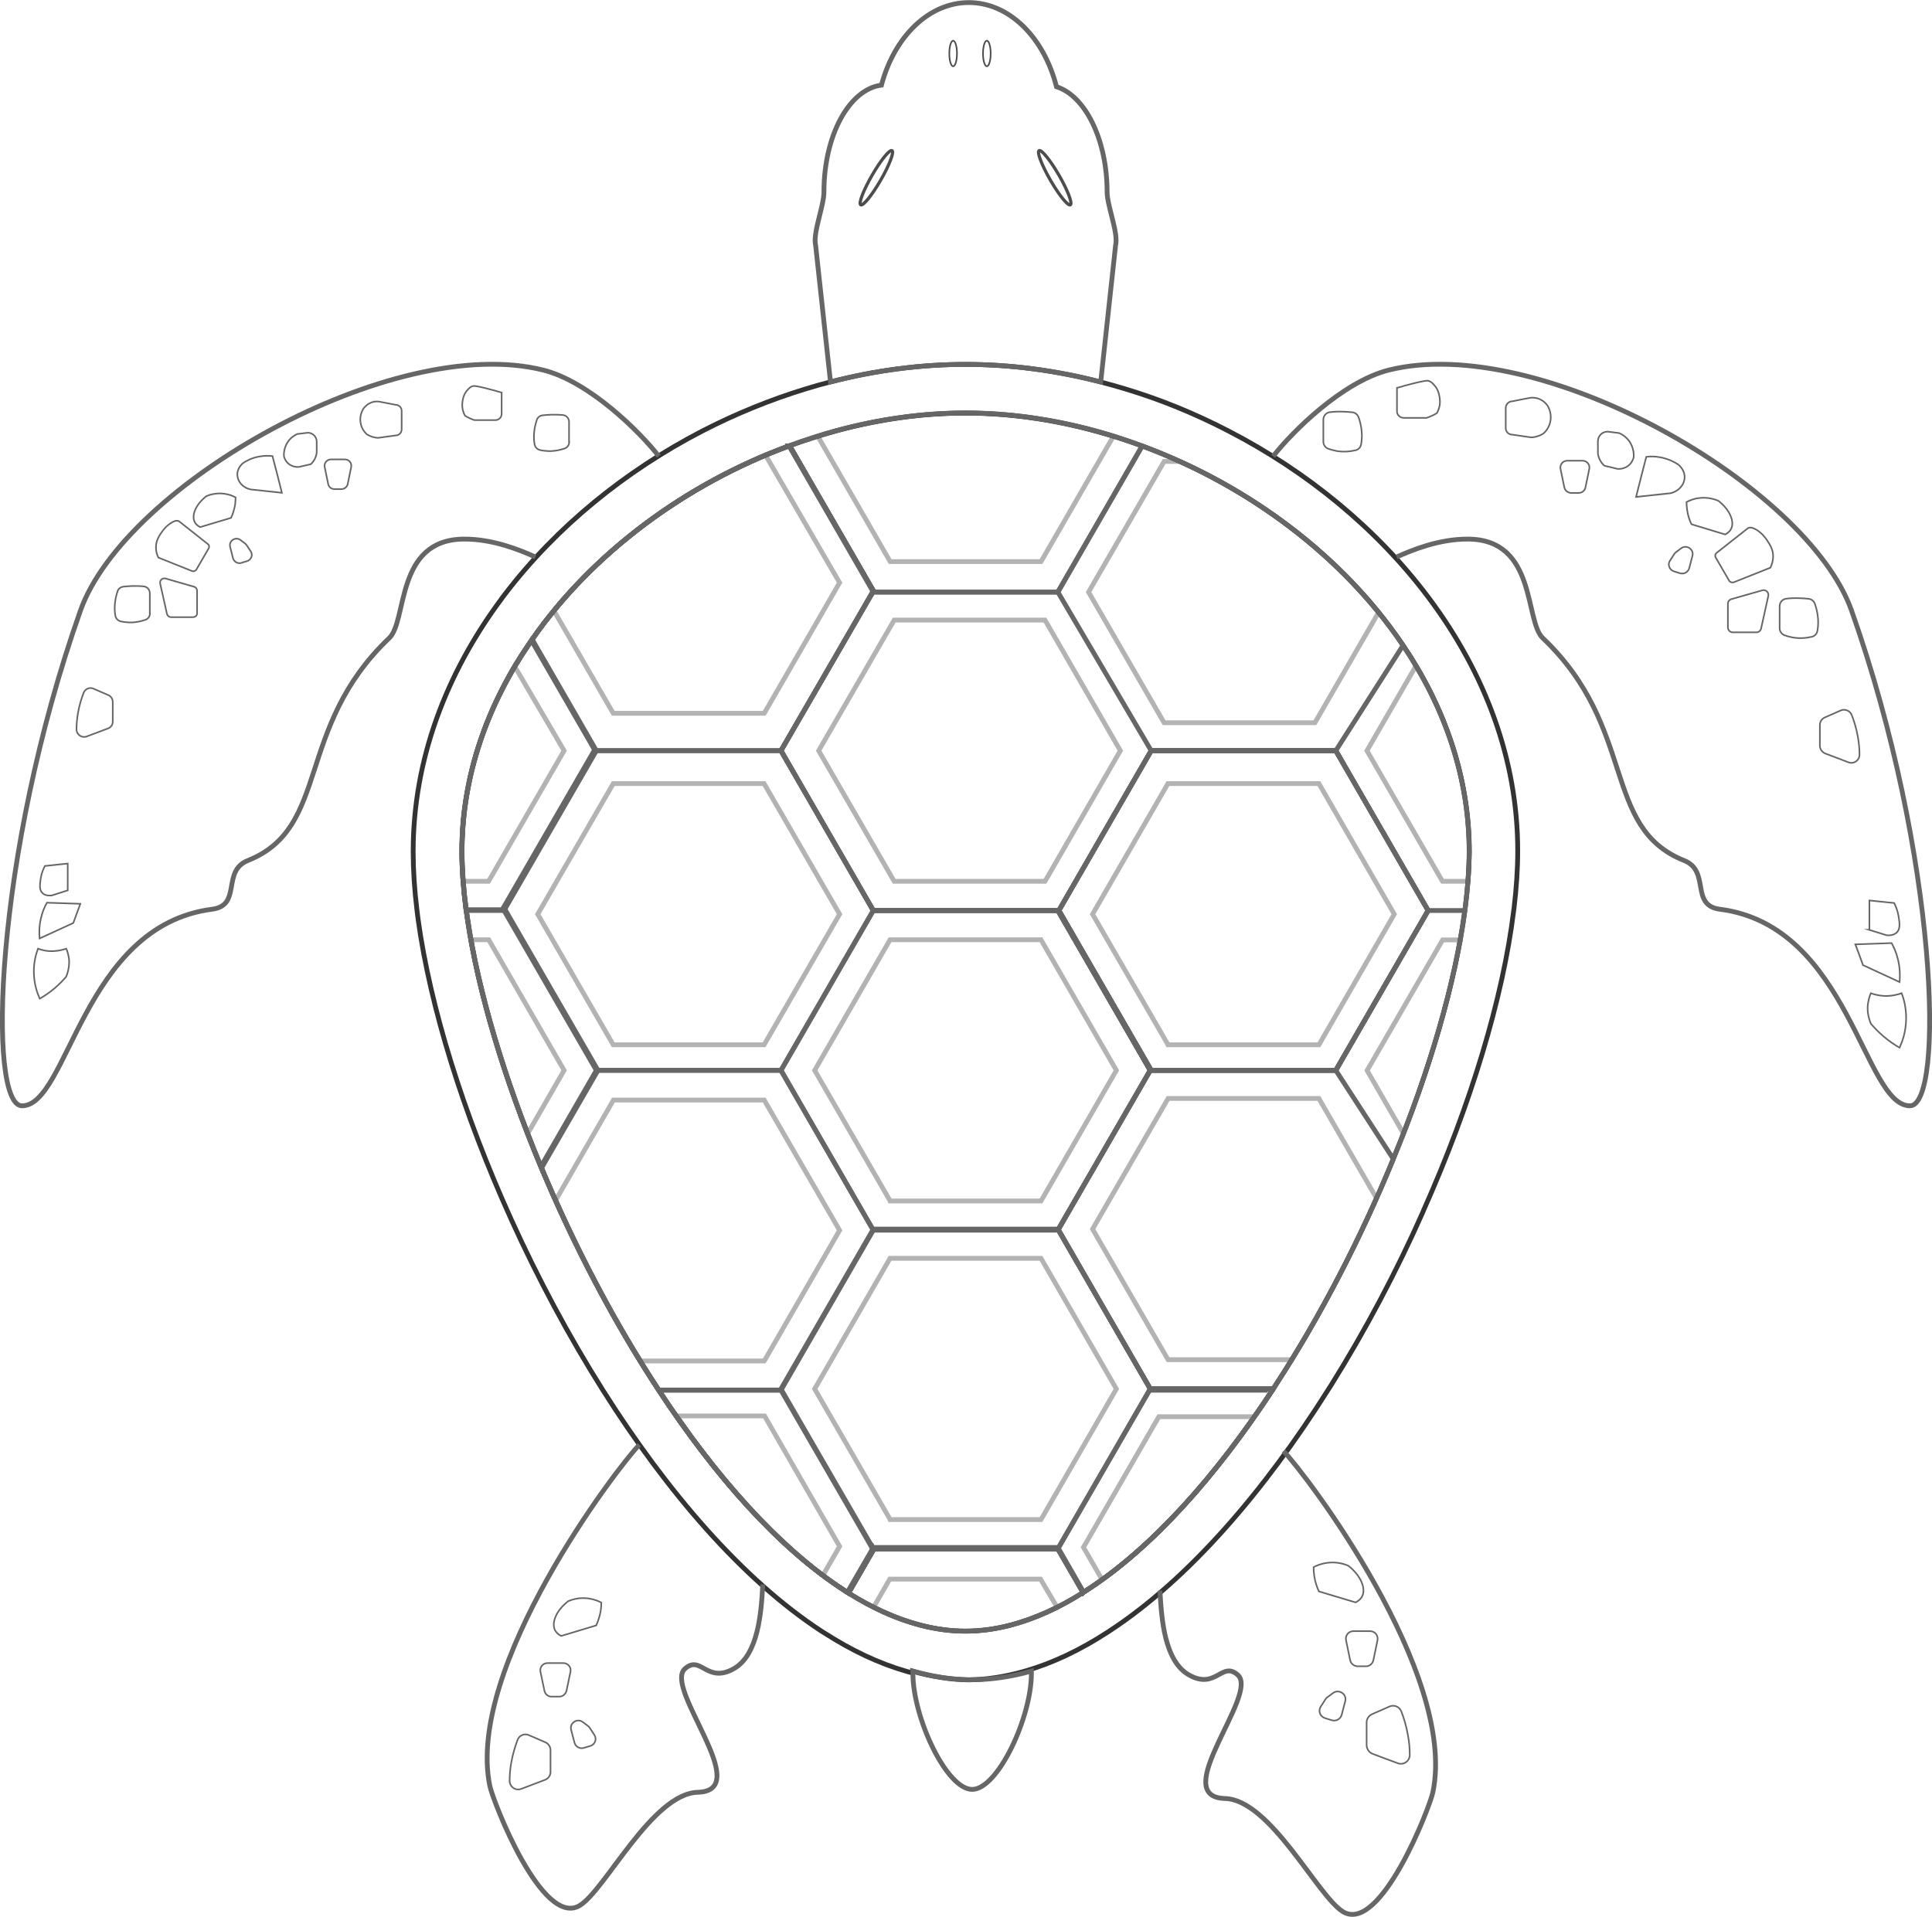 <!-- Generator: Adobe Illustrator 22.0.0, SVG Export Plug-In  -->
<svg version="1.1"
	 xmlns="http://www.w3.org/2000/svg" xmlns:xlink="http://www.w3.org/1999/xlink" xmlns:a="http://ns.adobe.com/AdobeSVGViewerExtensions/3.0/"
	 x="0px" y="0px" width="1209.7px" height="1200.4px" viewBox="0 0 1209.7 1200.4"
	 style="enable-background:new 0 0 1209.7 1200.4;" xml:space="preserve">
<style type="text/css">
	.st0{fill:none;stroke:#B3B3B3;stroke-width:3;stroke-miterlimit:10;}
	.st1{fill:none;stroke:#333333;stroke-width:3;stroke-miterlimit:10;}
	.st2{fill:none;stroke:#666666;stroke-width:3;stroke-miterlimit:10;}
	.st3{fill:none;stroke:#4D4D4D;stroke-width:2;stroke-miterlimit:10;}
	.st4{fill:none;stroke:#4D4D4D;stroke-miterlimit:10;}
	.st5{fill:none;stroke:#666666;stroke-miterlimit:10;}
</style>
<defs>
</defs>
<g>
	<g>
		<polygon class="st0" points="701.5,470.1 654.5,551.6 654.3,551.9 559.9,551.9 559.7,551.6 512.6,470.1 559.9,388.3 654.3,388.3
					"/>
		<polygon class="st0" points="699,670.3 652,751.8 651.8,752.1 557.3,752.1 557.2,751.8 510.1,670.3 557.3,588.5 651.8,588.5 		"/>
		<polygon class="st0" points="525.7,572.5 478.6,654 478.4,654.3 384,654.3 383.8,654 336.7,572.5 384,490.7 478.4,490.7 		"/>
		<path class="st0" d="M525.7,770.5l-47,81.5l-0.2,0.3h-77.6c-2.4-3.9-4.8-7.9-7.1-11.8c-0.7-1.1-1.3-2.2-2-3.3
			c-0.5-0.8-1-1.6-1.4-2.4c-0.2-0.4-0.4-0.7-0.6-1.1c-0.5-0.9-1-1.7-1.5-2.5c0-0.1-0.1-0.1-0.1-0.2v0c-1.1-1.9-2.2-3.9-3.3-5.8
			c-0.7-1.2-1.4-2.4-2-3.6c-0.8-1.5-1.6-2.9-2.4-4.4c-0.8-1.5-1.6-2.9-2.4-4.4c-0.6-1.1-1.2-2.2-1.8-3.4
			c-3.6-6.8-7.2-13.6-10.7-20.5c-1.4-2.8-2.8-5.6-4.1-8.3c-1.6-3.2-3.1-6.4-4.7-9.6c-1-2.2-2-4.3-3-6.4c-2-4.3-4-8.6-5.9-12.9
			l36.2-62.8h94.4L525.7,770.5z"/>
		<path class="st0" d="M525.7,364.9l-47,81.5l-0.2,0.3H384l-0.2-0.3l-37-64c1.1-1.3,2.2-2.6,3.3-3.9c1-1.2,2.1-2.4,3.1-3.6
			c0-0.1,0.1-0.1,0.2-0.2c0.7-0.8,1.4-1.6,2.1-2.4c0.1-0.1,0.2-0.2,0.3-0.3c0.6-0.6,1.1-1.3,1.7-1.9c2.1-2.3,4.1-4.5,6.3-6.7
			c1.2-1.2,2.4-2.4,3.6-3.7c1.2-1.2,2.4-2.4,3.7-3.6c2.2-2.1,4.4-4.2,6.6-6.2c0.7-0.7,1.5-1.4,2.2-2c1-1,2.1-1.9,3.1-2.8
			c0.3-0.2,0.5-0.5,0.8-0.7c1.3-1.2,2.7-2.3,4-3.4c0.9-0.8,1.9-1.6,2.8-2.4c1.8-1.5,3.7-3,5.5-4.5c1.4-1.2,2.9-2.3,4.3-3.4
			c1.5-1.1,2.9-2.2,4.4-3.3c2.7-2,5.4-3.9,8.1-5.9c0.6-0.4,1.1-0.8,1.7-1.2c1.9-1.3,3.9-2.6,5.9-3.9c2.8-1.9,5.7-3.7,8.5-5.5
			c0.7-0.4,1.3-0.8,2-1.2c2.9-1.8,5.8-3.5,8.8-5.2c0.9-0.5,1.7-1,2.6-1.5c1.7-1,3.4-1.9,5.2-2.9c1.3-0.7,2.6-1.4,3.9-2.1
			c1.9-1,3.8-2,5.8-2.9c1.6-0.8,3.3-1.6,4.9-2.4c1.4-0.7,2.8-1.4,4.2-2c0.7-0.4,1.5-0.7,2.2-1c0.7-0.3,1.4-0.6,2.1-1
			c1.4-0.7,2.9-1.3,4.3-1.9c0.5-0.2,1-0.4,1.4-0.6c1-0.4,1.9-0.8,2.9-1.2L525.7,364.9z"/>
		<path class="st0" d="M697.2,273.1L652,351.4l-0.2,0.3h-94.4l-0.2-0.3L512,273.1c1.3-0.4,2.7-0.8,4-1.2c1.1-0.3,2.3-0.7,3.4-1
			c1.3-0.4,2.6-0.7,3.9-1.1c26.8-7.3,54.2-11.2,81.2-11.2c27,0,54.5,3.9,81.3,11.2c1.7,0.4,3.4,0.9,5,1.4
			C693,271.8,695.1,272.5,697.2,273.1z"/>
		<path class="st0" d="M863.2,383.5l-39.7,68.8l-0.2,0.3h-94.4l-0.2-0.3l-47.1-81.5l47.3-81.8h9.9
			C787.1,310.8,830.8,343.6,863.2,383.5z"/>
		<path class="st0" d="M785.3,887.3c-3.4,4.9-6.8,9.6-10.3,14.3c-1.2,1.7-2.5,3.3-3.7,5c-0.9,1.3-1.9,2.5-2.8,3.7
			c-1.9,2.5-3.8,4.9-5.7,7.3c-1,1.2-1.9,2.4-2.9,3.6c-1,1.2-1.9,2.4-2.9,3.6c-1,1.2-1.9,2.3-2.9,3.5c-1.5,1.8-2.9,3.5-4.4,5.2
			c-1.5,1.7-2.9,3.4-4.4,5c-1,1.1-2,2.2-3,3.3c-2.2,2.4-4.4,4.8-6.6,7.1c-1.5,1.6-2.9,3.1-4.4,4.6c-1.3,1.4-2.7,2.7-4,4.1
			c-0.9,0.9-1.9,1.8-2.8,2.7c-1.2,1.2-2.5,2.4-3.7,3.5c-1.6,1.5-3.2,3-4.8,4.4c-0.9,0.9-1.9,1.7-2.8,2.5c-2.9,2.6-5.7,5-8.6,7.4
			c-0.9,0.8-1.9,1.5-2.8,2.3c-1.2,0.9-2.3,1.9-3.5,2.7c-0.4,0.4-0.9,0.7-1.4,1.1c-1.2,1-2.5,1.9-3.7,2.8c-0.8,0.6-1.7,1.3-2.5,1.9
			c-0.2,0.2-0.4,0.3-0.6,0.4l-11.7-20.3l47.2-81.8H785.3z"/>
		<path class="st0" d="M914.3,588.5c-6.6,36.8-18.9,78.6-35.5,121.4l-22.8-39.5l47.3-81.8H914.3z"/>
		<path class="st0" d="M353.2,670.3l-22.8,39.6c-0.8-2.1-1.6-4.3-2.4-6.4c-1.1-3-2.2-5.9-3.3-8.9c-1.2-3.4-2.5-6.8-3.6-10.2
			c-2.2-6.3-4.4-12.6-6.3-18.8c-0.7-2.1-1.3-4.1-2-6.2c-1-3.3-2-6.6-3-9.8c-2.8-9.3-5.3-18.5-7.5-27.5c-0.4-1.7-0.9-3.4-1.3-5.1
			c-0.4-1.5-0.7-3.1-1.1-4.6c-0.4-1.9-0.9-3.7-1.3-5.6c-0.7-3.1-1.3-6.1-1.9-9.1c-0.6-3.1-1.2-6.2-1.8-9.2H306L353.2,670.3z"/>
		<path class="st0" d="M919.9,533.3c0,5.9-0.2,12.2-0.8,18.6h-15.9l-0.2-0.3l-47.1-81.5l30.7-53.1
			C907.6,452.3,919.9,491.7,919.9,533.3z"/>
		<path class="st0" d="M353.2,470.1l-47.1,81.5l-0.2,0.3H290c0-0.4-0.1-0.7-0.1-1.1c-0.1-1-0.1-1.9-0.2-2.8c0-0.3-0.1-0.6-0.1-0.9
			c0-0.6-0.1-1.3-0.1-1.9c-0.1-2.6-0.2-5.2-0.3-7.8c0-1.4,0-2.8,0-4.1c0-1.3,0-2.6,0-3.9c0-1,0-2,0.1-3c0-0.4,0-0.8,0-1.3
			c0-0.7,0.1-1.4,0.1-2.1c0-0.2,0-0.4,0-0.6c0-0.8,0.1-1.6,0.1-2.4c0.1-1.1,0.1-2.3,0.2-3.4c0-0.4,0.1-0.9,0.1-1.3
			c0-0.3,0.1-0.7,0.1-1c0.1-1,0.2-2,0.3-3c0.2-1.6,0.4-3.3,0.6-4.9c0.2-1.6,0.4-3.2,0.7-4.7c0-0.1,0-0.1,0-0.2
			c0.2-1,0.3-2.1,0.5-3.1c0.2-1.3,0.4-2.6,0.7-3.9c0.1-0.7,0.3-1.4,0.4-2.1c0.3-1.7,0.7-3.3,1-5c0.2-0.9,0.4-1.7,0.6-2.5
			c0.2-0.9,0.4-1.7,0.6-2.5c0.3-1.2,0.6-2.4,0.9-3.6c0-0.1,0.1-0.3,0.1-0.4c0.3-1,0.5-2.1,0.9-3.1c0.5-2,1.1-3.9,1.7-5.9
			c0.2-0.7,0.5-1.5,0.7-2.2c0.4-1.2,0.8-2.3,1.2-3.5c0.7-2,1.4-3.9,2.1-5.9c0.3-0.9,0.7-1.8,1-2.7c0.4-1.1,0.8-2.1,1.2-3.2
			c1.5-3.7,3-7.3,4.7-10.9c0.5-1.2,1.1-2.3,1.6-3.5c0.5-1,1-2,1.5-3c0.7-1.4,1.4-2.9,2.2-4.3c0.5-1,1-1.9,1.5-2.9
			c0.6-1.1,1.2-2.2,1.8-3.4c0.6-1.1,1.2-2.2,1.9-3.4c0.6-1.1,1.3-2.2,1.9-3.3L353.2,470.1z"/>
		<path class="st0" d="M661.9,1006.5c-2.3,1.2-4.7,2.3-7,3.3c-0.7,0.3-1.4,0.6-2.2,0.9c-2.8,1.2-5.7,2.3-8.5,3.4
			c-1.3,0.5-2.6,0.9-3.9,1.3c-1.3,0.4-2.6,0.8-3.9,1.2c-0.5,0.1-0.9,0.3-1.4,0.4c-0.8,0.2-1.5,0.4-2.2,0.6
			c-9.5,2.5-18.9,3.8-28.4,3.8c-9.4,0-18.9-1.3-28.4-3.8c-1.6-0.4-3.2-0.9-4.8-1.4c-0.5-0.1-1-0.3-1.5-0.4c-0.1,0-0.2-0.1-0.3-0.1
			c-0.6-0.2-1.3-0.4-1.9-0.6c-0.1,0-0.2-0.1-0.3-0.1c-0.8-0.3-1.7-0.6-2.5-0.9c-1-0.3-2-0.7-3-1.1c-0.5-0.2-1.1-0.4-1.7-0.7
			c-0.9-0.4-1.8-0.7-2.7-1.1c-1-0.4-2.1-0.9-3.1-1.3c-2.4-1.1-4.8-2.2-7.2-3.4v0l10.1-17.6h94.4L661.9,1006.5z"/>
		<path class="st0" d="M525.7,968.4l-10.4,18.1c-1-0.8-2-1.5-3-2.3c-1.2-0.9-2.4-1.9-3.6-2.8c-4.3-3.4-8.6-7.1-12.9-10.9
			c-1-0.8-1.9-1.7-2.8-2.6c-2.8-2.6-5.7-5.3-8.5-8c-0.9-0.8-1.7-1.7-2.5-2.5c-1.8-1.7-3.5-3.5-5.3-5.3c-1-1-2-2-2.9-3
			c-3.3-3.5-6.7-7.1-9.9-10.8c-1.5-1.7-3-3.4-4.5-5.1c-6.1-7-12.1-14.4-18-22.1c-1.3-1.6-2.5-3.3-3.7-4.9c-2-2.6-4-5.3-5.9-8
			c-1.3-1.7-2.6-3.5-3.8-5.3c-1.5-2-2.9-4.1-4.4-6.2h55.1L525.7,968.4z"/>
		<polygon class="st0" points="699,869.8 652,951.3 651.8,951.6 557.3,951.6 557.2,951.3 510.1,869.8 557.3,788 651.8,788 		"/>
		<path class="st0" d="M861.9,750.4L861.9,750.4c-15.4,34.6-33.3,69-53.1,101.1h-77.4l-0.2-0.3l-47.1-81.5l47.3-81.8h94.4
			L861.9,750.4z"/>
		<polygon class="st0" points="873,572.5 826,654 825.8,654.3 731.3,654.3 731.2,654 684.1,572.5 731.3,490.7 825.8,490.7 		"/>
	</g>
	<path class="st1" d="M895.2,375.2c-0.3-0.4-0.6-0.8-0.9-1.2c-32.2-42.9-75.9-78.7-125.1-104.1c-20.8-10.8-42.5-19.7-64.8-26.4h0
		c-5.1-1.5-10.2-3-15.3-4.3c-27.9-7.2-56.4-11-84.6-11c-28.3,0-56.8,3.8-84.6,11c-5.1,1.3-10.2,2.7-15.3,4.3h0
		c-22.3,6.8-44,15.7-64.8,26.4c-48.3,25-91.3,60-123.3,101.8c-1,1.3-2,2.6-2.9,3.9c-34.1,46-54.9,100-54.9,157.6
		c0,11.5,0.8,23.9,2.4,37c0.2,1.9,0.5,3.7,0.7,5.6c7.6,55.1,28.3,121.6,58,187.2c0.1,0.3,0.3,0.6,0.4,0.9
		c16.6,36.6,35.9,72.8,57.3,106.7c40.1,63.5,87.3,118.5,136.7,150.8c0.8,0.5,1.6,1,2.4,1.5c16.7,10.7,33.7,18.8,50.8,23.7
		c1.3,0.4,2.7,0.8,4,1.1c0-0.4,0-0.8,0-1.1c11.6,3.3,23.2,5.2,34.8,5.4h0.6c11.6-0.2,23.1-2.1,34.7-5.4c17.5-5,34.9-13.3,52.1-24.5
		c0.4-0.2,0.8-0.5,1.2-0.8c49.4-32.3,96.6-87.2,136.7-150.8c0.6-0.9,1.2-1.9,1.8-2.8c21.6-34.5,41.1-71.4,57.6-108.6
		c0.1-0.2,0.2-0.5,0.3-0.8c29.6-66.3,49.9-133.3,56.6-188.2c0.1-0.5,0.1-0.9,0.2-1.4c1.5-12.6,2.3-24.5,2.3-35.6
		C950.4,475.4,929.5,421.3,895.2,375.2z M917.4,568.8c-0.1,0.5-0.1,0.9-0.2,1.4c-6,45.2-21.9,100-44.8,155.5
		c-0.1,0.3-0.2,0.5-0.3,0.8C852.2,775,827,824,798.5,867.8c-0.4,0.7-0.9,1.4-1.3,2c-0.2,0.3-0.3,0.5-0.5,0.8
		C761.6,924,721.5,969.4,680.2,996c-0.4,0.3-0.8,0.5-1.2,0.8c-0.2,0.1-0.4,0.2-0.5,0.3c-0.1,0.1-0.2,0.1-0.3,0.2
		c-15,9.5-30.1,16.4-45.3,20.4c-9.5,2.5-18.9,3.8-28.4,3.8c-9.4,0-18.9-1.3-28.4-3.8c-15-3.9-30-10.8-44.9-20.1l-0.7-0.4
		c-0.6-0.3-1.1-0.7-1.7-1.1c-41.3-26.6-81.3-72-116.4-125.5c-28.3-43-53.4-91.3-73.4-139.1c-0.1-0.3-0.3-0.6-0.4-0.9
		c-22.9-54.9-39.2-109.3-45.9-154.7c-0.3-1.9-0.5-3.8-0.8-5.6c0-0.2,0-0.3-0.1-0.5c-1.7-13-2.6-25.3-2.6-36.5
		c0-47.4,16-92.1,42.7-131c0.3-0.4,0.5-0.8,0.8-1.2c0.1-0.2,0.3-0.4,0.4-0.6c37.8-54.3,96.3-97.4,160.8-121.2c0.1,0,0.2-0.1,0.4-0.1
		c9.6-3.5,19.2-6.6,29-9.3c26.8-7.3,54.2-11.2,81.2-11.2c27,0,54.5,3.9,81.3,11.2c9.9,2.7,19.7,5.8,29.4,9.4
		c1.2,0.4,2.3,0.9,3.5,1.3c64,24.5,121.9,67.8,159,122.3c0.3,0.4,0.6,0.9,0.9,1.3c25.9,38.5,41.4,82.4,41.4,129.1
		C919.9,544.2,919,556.2,917.4,568.8z"/>
	<g>
		<g>
			<path class="st2" d="M797.2,869.8c-0.2,0.3-0.3,0.5-0.5,0.8C761.6,924,721.5,969.4,680.2,996c-0.4,0.3-0.8,0.5-1.2,0.8
				c-0.2,0.1-0.4,0.2-0.5,0.3c-0.1,0.1-0.2,0.1-0.3,0.2l-15.8-27.4H546.8l-0.2-0.4l-0.2,0.4l0.4,0.8l-15.5,26.9l-0.7-0.4
				c-0.6-0.3-1.1-0.7-1.7-1.1c-41.3-26.6-81.3-72-116.4-125.5c-28.3-43-53.4-91.3-73.4-139.1c-0.1-0.3-0.3-0.6-0.4-0.9
				c-22.9-54.9-39.2-109.3-45.9-154.7c-0.3-1.9-0.5-3.8-0.8-5.6c0-0.2,0-0.3-0.1-0.5c-1.7-13-2.6-25.3-2.6-36.5
				c0-47.4,16-92.1,42.7-131c0.3-0.4,0.5-0.8,0.8-1.2c0.1-0.2,0.3-0.4,0.4-0.6c37.8-54.3,96.3-97.4,160.8-121.2
				c0.1,0,0.2-0.1,0.4-0.1l52.5,90.9l-0.2,0.4L489,470.1l57.8,100.1h115.6l57.8,100.1l-57.6,99.7l57.6,99.7H797.2z"/>
			<polygon class="st2" points="894.2,570.2 836.4,670.3 720.8,670.3 663,570.2 720.8,470.1 836.4,470.1 			"/>
			<path class="st2" d="M797.2,869.8c-0.2,0.3-0.3,0.5-0.5,0.8C761.6,924,721.5,969.4,680.2,996c-0.4,0.3-0.8,0.5-1.2,0.8
				c-0.2,0.1-0.4,0.2-0.5,0.3c-0.1,0.1-0.2,0.1-0.3,0.2l-15.8-27.4H546.8l-0.2-0.4l-0.2,0.4l0.4,0.8l-15.5,26.9l-0.7-0.4
				c-0.6-0.3-1.1-0.7-1.7-1.1c-41.3-26.6-81.3-72-116.4-125.5c-28.3-43-53.4-91.3-73.4-139.1c-0.1-0.3-0.3-0.6-0.4-0.9
				c-22.9-54.9-39.2-109.3-45.9-154.7c-0.3-1.9-0.5-3.8-0.8-5.6c0-0.2,0-0.3-0.1-0.5c-1.7-13-2.6-25.3-2.6-36.5
				c0-47.4,16-92.1,42.7-131c0.3-0.4,0.5-0.8,0.8-1.2c0.1-0.2,0.3-0.4,0.4-0.6c37.8-54.3,96.3-97.4,160.8-121.2
				c0.1,0,0.2-0.1,0.4-0.1l52.5,90.9l-0.2,0.4L489,470.1l57.8,100.1h115.6l57.8,100.1l-57.6,99.7l57.6,99.7H797.2z"/>
			<polygon class="st2" points="894.2,570.2 836.4,670.3 720.8,670.3 663,570.2 720.8,470.1 836.4,470.1 			"/>
			<path class="st2" d="M546.8,370l-0.2,0.4l-52.6-91.2c0.1,0,0.2-0.1,0.4-0.1L546.8,370z"/>
			<polygon class="st2" points="546.8,570.2 489,670.3 373.4,670.3 315.6,570.2 373.4,470.1 489,470.1 			"/>
			<path class="st2" d="M793.1,869.8c-0.2,0.3-0.3,0.5-0.5,0.8h-71.8l-0.4-0.8H793.1z"/>
			<polygon class="st2" points="894.2,570.2 836.4,670.3 720.8,670.3 663,570.2 720.8,470.1 836.4,470.1 			"/>
			<path class="st2" d="M715.2,279.3l-52.8,91.5H546.8l-0.2-0.4l0.2-0.4l-52.5-90.9c9.6-3.5,19.2-6.6,29-9.3
				c26.8-7.3,54.2-11.2,81.2-11.2c27,0,54.5,3.9,81.3,11.2C695.7,272.5,705.6,275.7,715.2,279.3z"/>
			<polygon class="st2" points="720.2,869.8 663.2,968.5 663.2,968.5 662.6,969.5 662.4,969.9 546.8,969.9 546.6,969.5 489.2,870.2
				489,869.8 546.6,770.1 546.6,770.1 546.8,769.7 662.4,769.7 662.6,770.1 			"/>
			<path class="st2" d="M546.8,370l-0.2,0.4L489,470.1H373.4l-40.2-69.7c37.8-54.3,96.3-97.4,160.8-121.2c0.1,0,0.2-0.1,0.4-0.1
				L546.8,370z"/>
			<path class="st2" d="M372.3,469.6l-56.2,97.3l-0.5,0.8l-1.2,2h-22.6c-1.7-13-2.6-25.3-2.6-36.5c0-47.4,16-92.1,42.7-131
				c0.3-0.4,0.5-0.8,0.8-1.2l37.5,64.9L372.3,469.6z"/>
			<polygon class="st2" points="720.2,670.3 662.6,770.1 662.4,770.4 546.8,770.4 546.6,770.1 489,670.3 546.8,570.2 662.4,570.2
							"/>
			<path class="st2" d="M546.8,770.4l-57,98.8l-0.6,1l-0.2,0.3h-76.5c-28.3-43-53.4-91.3-73.4-139.1c-0.1-0.3-0.3-0.6-0.4-0.9
				l34.7-60.2H489l57,98.7l0.6,1L546.8,770.4z"/>
			<path class="st2" d="M374.4,670.3l-35.3,61.1c-0.1-0.3-0.3-0.6-0.4-0.9c-22.9-54.9-39.2-109.3-45.9-154.7
				c-0.3-1.9-0.5-3.8-0.8-5.6h24.6l1.6,2.8L374.4,670.3z"/>
			<path class="st2" d="M797.2,869.8c-0.2,0.3-0.3,0.5-0.5,0.8C761.6,924,721.5,969.4,680.2,996c-0.4,0.3-0.8,0.5-1.2,0.8
				c-0.2,0.1-0.4,0.2-0.5,0.3c-0.1,0.1-0.2,0.1-0.3,0.2l-15.8-27.4l0.2-0.4l0.6-1v0l57-98.7H797.2z"/>
			<path class="st2" d="M878.5,404.2c-0.3-0.4-0.6-0.9-0.9-1.3c-37.1-54.5-94.9-97.9-159-122.3c-1.2-0.5-2.3-0.9-3.5-1.3l-52.8,91.5
				H546.8l-0.2-0.4L489,470.1l57.8,100.1h115.6l57.8,100.1l-57.6,99.7l57.6,99.7h77c0.4-0.7,0.9-1.4,1.3-2
				C827,824,852.2,775,872.1,726.6c0.1-0.3,0.2-0.5,0.3-0.8c22.8-55.6,38.7-110.3,44.8-155.5c0.1-0.5,0.1-0.9,0.2-1.4
				c1.6-12.7,2.5-24.6,2.5-35.6C919.9,486.6,904.4,442.7,878.5,404.2z M836.4,670.3H720.8L663,570.2l57.8-100.1h115.6l57.8,100.1
				L836.4,670.3z"/>
			<path class="st2" d="M678.2,997.3c-15,9.5-30.1,16.4-45.3,20.4c-9.5,2.5-18.9,3.8-28.4,3.8c-9.4,0-18.9-1.3-28.4-3.8
				c-15-3.9-30-10.8-44.9-20.1l15.5-26.9l-0.4-0.8l0.2-0.4l0.2,0.4h115.6L678.2,997.3z"/>
			<polygon class="st2" points="546.8,970.7 531.3,997.6 530.6,997.1 545.2,971.9 546,970.5 546,970.5 546.4,969.9 			"/>
			<path class="st2" d="M678.5,997.1c-0.1,0.1-0.2,0.1-0.3,0.2l-15.8-27.4H546.8l-0.2-0.4l0.2-0.4h115.6l0.2,0.4l0.6,1v0
				L678.5,997.1z"/>
			<path class="st2" d="M546.8,970.7l-15.5,26.9l-0.7-0.4c-0.6-0.3-1.1-0.7-1.7-1.1c-41.3-26.6-81.3-72-116.4-125.5H489l56.2,97.3
				l1.2,2L546.8,970.7z"/>
			<line class="st2" x1="662.4" y1="370.8" x2="720.8" y2="470.1"/>
			<line class="st2" x1="836.4" y1="470.1" x2="878.5" y2="404.2"/>
			<line class="st2" x1="836.4" y1="670.3" x2="872.4" y2="725.8"/>
		</g>
		<line class="st2" x1="894.2" y1="570.2" x2="917.2" y2="570.2"/>
	</g>
	<path class="st2" d="M797.2,285.7c11.8-15.2,43.4-46.6,72.2-53.9c94.4-23.8,262.1,72,289.9,150.5c54.4,153.8,58.3,310.2,36.6,310.2
		c-29,0-37.9-112.7-119-123.1c-18.8-2.4-5.8-23.9-22.4-30.5c-51.9-20.7-29.2-82.9-88.5-139.3c-11.5-10.9-3.7-61.8-46.8-62
		c-18.2-0.1-35.1,6.9-44.7,11.2"/>
	<path class="st2" d="M412.5,285.7c-11.8-15.2-43.4-46.6-72.2-53.9c-94.4-23.8-262.1,72-289.9,150.5C-4,536.1-7.9,692.6,13.8,692.5
		c29,0,37.9-112.7,119-123.1c18.8-2.4,5.8-23.9,22.4-30.5c51.9-20.7,29.2-82.9,88.5-139.3c11.5-10.9,3.7-61.8,46.8-62
		c18.2-0.1,35.1,6.9,44.7,11.2"/>
	<path class="st2" d="M645.8,1047.9c0,27.8-21.1,72.7-37.1,72.7c-16,0-37.1-44.9-37.1-72.7v-0.3c0-0.4,0-0.8,0-1.1
		c11.6,3.3,23.2,5.2,34.8,5.4h0.6c0.6,0,1.2,0,1.7,0c12.3,0,24.7-1.9,37.1-5.4C645.8,1047,645.8,1047.4,645.8,1047.9z"/>
	<path class="st2" d="M400.3,904.8c-13.6,13.8-109,139.2-93.6,213.6c1.9,9.4,32.8,89.1,56.3,74.9c15.9-9.6,45.4-70.1,73.9-70.9
		c36-1-21.5-65.1-8.1-77.3c10-9.1,13.6,9.4,30.5,0c15.5-8.6,17.4-35.3,18.3-52.9"/>
	<path class="st2" d="M803.6,908.7c13.6,13.8,109,139.2,93.6,213.6c-1.9,9.4-32.8,89.1-56.3,74.9c-15.9-9.6-45.4-70.1-73.9-70.9
		c-36-1,21.5-65.1,8.1-77.3c-10-9.1-13.6,9.4-30.5,0c-15.5-8.6-17.4-35.3-18.3-52.9"/>
	<path class="st2" d="M698.5,153.7l-9.3,85.5c-27.9-7.2-56.4-11-84.6-11c-28.3,0-56.8,3.8-84.6,11l-9.3-85.5
		c-1.9-7.8,5.2-24.5,5.2-33.5c0-35.4,15.8-64.3,36-66.9c8-30.1,29.5-51.7,54.7-51.7c25.5,0,47.1,22,54.9,52.7
		c18.1,5.8,31.7,33.2,31.7,66C693.3,129.2,700.4,145.9,698.5,153.7z"/>
	<ellipse transform="matrix(0.5 -0.866 0.866 0.5 177.99 530.828)" class="st3" cx="548.7" cy="111.3" rx="19.6" ry="3.1"/>
	<ellipse transform="matrix(0.866 -0.5 0.5 0.866 32.846 345.122)" class="st3" cx="660.4" cy="111.3" rx="3.1" ry="19.6"/>
	<ellipse class="st4" cx="596.8" cy="33.5" rx="2.4" ry="8"/>
	<ellipse class="st4" cx="617.9" cy="33.5" rx="2.4" ry="8"/>
	<g>
		<path class="st5" d="M67.6,456.2c-4.4,1.7-8.9,3.3-13.3,5c-3.1,1.2-6.4-1.2-6.4-4.5c0-3,0.3-6.4,0.9-10.1c0.9-5,2.2-9.3,3.6-12.8
			c1-2.5,3.8-3.6,6.2-2.5c3.1,1.3,6.1,2.7,9.2,4c1.7,0.7,2.8,2.4,2.8,4.3v12.1C70.7,453.8,69.5,455.5,67.6,456.2z"/>
		<path class="st5" d="M130.6,343.5l-7.6,13.1c-0.6,1-1.8,1.4-2.8,1l-21-8.4c-0.7-1.3-1.8-4-1.5-7.5c0.3-3.3,1.6-5.6,3.1-7.8
			c4-6.2,8.8-7.8,9.6-7.8c0,0,1.2,0.1,1.2,0.1c0.2,0.1,0.5,0.2,0.7,0.4l17.7,14C131,341.2,131.2,342.5,130.6,343.5z"/>
		<path class="st5" d="M41.4,611.7c-1.9,2.2-4.2,4.6-7.1,7.1c-3.3,2.8-6.6,5-9.4,6.6c-1.5-3.3-3.6-9-3.7-16.5
			c-0.1-6.5,1.4-11.7,2.6-14.8c2.1,0.8,5.7,1.8,10.1,1.5c3.2-0.2,5.8-0.9,7.6-1.5c0.7,1.7,1.7,4.5,1.8,8
			C43.3,606.5,42.2,609.9,41.4,611.7z"/>
		<path class="st5" d="M194.6,290.7c-2.4,0.6-4.9,1.1-7.3,1.7c-0.6,0.1-4.3,0.3-7.1-2.4c-1.6-1.5-2.1-3.3-2.4-4.1
			c-0.1-1.2-0.2-5.3,2.5-9.3c2-2.9,4.6-4.2,5.8-4.8c2.2-0.3,4.4-0.5,6.6-0.8c3.1,0,5.6,2.5,5.6,5.6v6.8c-0.1,0.9-0.4,2.4-1.2,4
			C196.3,289,195.3,290.1,194.6,290.7z"/>
		<path class="st5" d="M176.5,308.6c-6.5-0.7-13.1-1.4-19.6-2.1c-4.8-1-8.1-4.8-8.3-9c-0.2-4.3,3.2-7.2,3.6-7.5
			c2.1-1.4,5.5-3.3,10.2-4.1c3.3-0.6,6.1-0.5,8.2-0.3C172.6,293.2,174.6,300.9,176.5,308.6z"/>
		<path class="st5" d="M213.8,306.3h-4.4c-1.9,0-3.5-1.3-3.9-3.1l-2.2-10.7c-0.5-2.5,1.4-4.8,3.9-4.8h8.8c2.5,0,4.4,2.3,3.9,4.8
			l-2.2,10.7C217.3,305,215.6,306.3,213.8,306.3z"/>
		<path class="st5" d="M144.7,324.3l-19.4,5.8c-2.1-1.1-3-2.4-3.4-3.2c-2.1-4.2,0.6-10.9,7.3-16.2c2-0.8,6-2.2,11.2-1.5
			c3.1,0.4,5.5,1.4,7.1,2.3c0,1.4-0.1,3-0.3,4.7C146.6,319.5,145.6,322.2,144.7,324.3z"/>
		<path class="st5" d="M247.7,272.7c-3.6,0.5-7.2,1-10.9,1.5c-0.9,0-2.2-0.2-3.6-0.6c-1.5-0.5-2.7-1.1-3.5-1.6
			c-0.7-0.7-3.5-3.3-4-7.7c-0.6-4.4,1.4-7.6,1.9-8.5c0.5-0.6,1.3-1.5,2.4-2.4c1.3-0.9,2.5-1.3,2.9-1.5c1.8-0.6,3.4-0.5,4.4-0.4
			c3.5,0.7,6.9,1.3,10.4,2c2.1,0,3.8,1.7,3.8,3.8v11.5C251.5,271,249.8,272.7,247.7,272.7z"/>
		<path class="st5" d="M42.4,557.6c-3.4,1.1-6.7,2.1-10.1,3.2c-1.3,0.1-4.1,0.2-5.8-1.6c-2.1-2.1-1.5-5.6-1-9.1
			c0.5-3.4,1.7-6,2.6-7.8c4.8-0.5,9.5-1,14.3-1.5V557.6z"/>
		<path class="st5" d="M120.8,386.5h-13.6c-1.3,0-2.4-0.9-2.7-2.2c-1.4-6.3-2.8-12.5-4.2-18.8c-0.5-2,1.4-3.8,3.4-3.2
			c5.9,1.7,11.8,3.4,17.7,5.1c1.2,0.3,2,1.4,2,2.6v13.7C123.6,385.3,122.4,386.5,120.8,386.5z"/>
		<path class="st5" d="M310.1,263.1H297c-0.9-0.3-1.9-0.7-2.9-1.2c-1.1-0.5-2.1-1-2.9-1.5c-0.4-0.7-0.9-1.8-1.3-3.1
			c-0.6-2.2-0.5-4-0.4-5c0.1-1.1,0.4-4.4,2.4-7.1c0.8-1.1,1.6-1.8,2.1-2.3c0.7-0.6,1.2-0.9,1.7-1c0,0,0.6-0.2,1.2-0.2
			c1.2,0,5.5,0.9,11.3,2.5c1.2,0.3,2.4,0.6,3.6,1c0.8,0.2,1.6,0.4,2.3,0.6V259C314.2,261.3,312.4,263.1,310.1,263.1z"/>
		<path class="st5" d="M154.7,351.4l-3.6,1.1c-2.2,0.7-4.6-0.7-5.2-2.9l-1.8-7.1c-1-3.8,3.4-6.7,6.5-4.3l2.9,2.2
			c0.4,0.3,0.7,0.7,1,1.1l2.5,3.8C158.5,347.5,157.3,350.6,154.7,351.4z"/>
		<path class="st5" d="M93.9,384.1c0,1.8-1.1,3.4-2.7,4c-2.6,0.9-6.1,1.8-10.2,1.7c-2.1-0.1-3.9-0.3-5.5-0.7
			c-1.6-0.4-2.9-1.7-3.2-3.3c0-0.1,0-0.2-0.1-0.3c-1-5.9,0.1-11.2,1.4-15.2c0.5-1.6,1.9-2.7,3.6-2.9c1.7-0.2,3.4-0.3,5.3-0.4
			c2.7-0.1,5.1,0,7.4,0.2c2.2,0.2,3.9,2,3.9,4.3V384.1z"/>
		<path class="st5" d="M356.4,276.8c0,1.8-1.1,3.4-2.7,4c-2.6,0.9-6.1,1.8-10.2,1.7c-2.1-0.1-3.9-0.3-5.5-0.7
			c-1.6-0.4-2.9-1.7-3.2-3.3c0-0.1,0-0.2-0.1-0.3c-1-5.9,0.1-11.2,1.4-15.2c0.5-1.6,1.9-2.7,3.6-2.9c1.7-0.2,3.4-0.3,5.3-0.4
			c2.7-0.1,5.1,0,7.4,0.2c2.2,0.2,3.9,2,3.9,4.3V276.8z"/>
		<path class="st5" d="M45.9,578c-7,3.2-14,6.5-21.1,9.7c-0.3-3.2-0.4-7.9,1-13.3c0.9-3.8,2.3-6.8,3.6-9.1c7,0.2,13.9,0.5,20.9,0.7
			C48.8,570,47.4,574,45.9,578z"/>
	</g>
	<g>
		<path class="st5" d="M1142.9,471.9c4.8,1.8,9.7,3.6,14.5,5.5c3.4,1.3,7-1.3,6.9-4.9c0-3.3-0.3-7-1-10.9
			c-0.9-5.4-2.4-10.1-3.9-13.9c-1.1-2.7-4.2-3.9-6.8-2.8c-3.3,1.5-6.7,2.9-10,4.4c-1.9,0.8-3.1,2.7-3.1,4.7v13.2
			C1139.6,469.2,1140.9,471.1,1142.9,471.9z"/>
		<path class="st5" d="M1074.3,349.2l8.3,14.3c0.6,1.1,1.9,1.5,3.1,1.1l22.8-9.1c0.7-1.4,1.9-4.4,1.7-8.1c-0.3-3.6-1.8-6-3.4-8.5
			c-4.3-6.8-9.5-8.5-10.5-8.5c0,0-1.3,0.1-1.3,0.1c-0.3,0.1-0.5,0.2-0.7,0.4l-19.3,15.2C1074,346.7,1073.7,348.1,1074.3,349.2z"/>
		<path class="st5" d="M1171.5,641.2c2.1,2.4,4.6,5,7.7,7.7c3.6,3.1,7.2,5.5,10.2,7.2c1.6-3.5,4-9.8,4.1-18
			c0.1-7.1-1.5-12.7-2.8-16.1c-2.3,0.8-6.2,1.9-11,1.7c-3.5-0.2-6.3-1-8.3-1.7c-0.8,1.9-1.8,4.9-2,8.7
			C1169.3,635.5,1170.6,639.2,1171.5,641.2z"/>
		<path class="st5" d="M1004.7,291.7c2.6,0.6,5.3,1.2,7.9,1.9c0.6,0.1,4.6,0.4,7.7-2.6c1.7-1.7,2.3-3.6,2.6-4.5
			c0.1-1.3,0.3-5.8-2.7-10.1c-2.2-3.1-5-4.6-6.4-5.2c-2.4-0.3-4.8-0.6-7.2-0.9c-3.4,0-6.1,2.7-6.1,6.1v7.4c0.1,1,0.4,2.6,1.3,4.3
			C1002.8,290,1003.9,291.1,1004.7,291.7z"/>
		<path class="st5" d="M1024.4,311.2c7.1-0.8,14.2-1.5,21.4-2.3c5.2-1.1,8.8-5.2,9-9.8c0.2-4.7-3.5-7.8-4-8.2
			c-2.2-1.5-6-3.5-11.1-4.5c-3.6-0.7-6.7-0.6-8.9-0.3C1028.6,294.5,1026.5,302.9,1024.4,311.2z"/>
		<path class="st5" d="M983.8,308.7h4.7c2,0,3.8-1.4,4.2-3.4l2.4-11.6c0.6-2.7-1.5-5.2-4.2-5.2h-9.6c-2.7,0-4.8,2.5-4.2,5.2
			l2.4,11.6C980,307.3,981.8,308.7,983.8,308.7z"/>
		<path class="st5" d="M1059.1,328.3l21.1,6.4c2.3-1.2,3.3-2.6,3.7-3.5c2.3-4.5-0.7-11.9-8-17.6c-2.1-0.9-6.6-2.4-12.1-1.7
			c-3.4,0.4-6,1.6-7.8,2.5c0,1.5,0.1,3.2,0.4,5.1C1056.9,323.1,1058,326.1,1059.1,328.3z"/>
		<path class="st5" d="M946.9,272.2c3.9,0.6,7.9,1.1,11.8,1.7c1,0,2.4-0.2,4-0.7c1.7-0.5,2.9-1.2,3.8-1.8c0.8-0.7,3.8-3.6,4.4-8.4
			c0.6-4.8-1.5-8.3-2.1-9.2c-0.5-0.7-1.4-1.7-2.6-2.6c-1.4-1-2.7-1.5-3.1-1.6c-2-0.6-3.7-0.6-4.8-0.5c-3.8,0.7-7.5,1.4-11.3,2.2
			c-2.3,0-4.2,1.9-4.2,4.2V268C942.7,270.3,944.6,272.2,946.9,272.2z"/>
		<path class="st5" d="M1170.4,582.3c3.6,1.1,7.3,2.3,10.9,3.4c1.4,0.1,4.4,0.2,6.4-1.8c2.3-2.3,1.7-6,1.1-9.9
			c-0.6-3.7-1.8-6.6-2.8-8.5c-5.2-0.5-10.4-1.1-15.5-1.6V582.3z"/>
		<path class="st5" d="M1085,396h14.8c1.4,0,2.6-1,2.9-2.4c1.5-6.8,3-13.6,4.5-20.4c0.5-2.2-1.6-4.2-3.8-3.5
			c-6.4,1.8-12.9,3.7-19.3,5.5c-1.3,0.4-2.2,1.5-2.2,2.9V393C1082,394.7,1083.3,396,1085,396z"/>
		<path class="st5" d="M879,261.7h14.3c1-0.4,2.1-0.8,3.2-1.3c1.2-0.5,2.2-1.1,3.2-1.7c0.4-0.8,1-1.9,1.4-3.4
			c0.7-2.4,0.5-4.4,0.4-5.4c-0.1-1.2-0.5-4.8-2.6-7.7c-0.9-1.1-1.7-1.9-2.3-2.5c-0.8-0.6-1.3-0.9-1.8-1.1c0,0-0.6-0.2-1.3-0.2
			c-1.3,0-6,1-12.3,2.7c-1.3,0.3-2.6,0.7-3.9,1.1c-0.9,0.2-1.7,0.5-2.6,0.7v14.3C874.5,259.7,876.5,261.7,879,261.7z"/>
		<path class="st5" d="M1048.1,357.8l3.9,1.2c2.4,0.7,5-0.7,5.7-3.2l2-7.7c1.1-4.1-3.7-7.3-7.1-4.7l-3.2,2.4
			c-0.4,0.3-0.8,0.7-1.1,1.2l-2.7,4.2C1044,353.5,1045.3,356.9,1048.1,357.8z"/>
		<path class="st5" d="M1114.3,393.4c0,1.9,1.2,3.7,3,4.4c2.8,1,6.6,2,11.1,1.8c2.2-0.1,4.3-0.4,6-0.8c1.8-0.4,3.2-1.8,3.5-3.6
			c0-0.1,0-0.2,0.1-0.4c1.1-6.4-0.1-12.2-1.6-16.6c-0.6-1.7-2.1-3-3.9-3.2c-1.8-0.2-3.7-0.3-5.8-0.4c-2.9-0.1-5.6,0-8.1,0.3
			c-2.4,0.2-4.3,2.2-4.3,4.7V393.4z"/>
		<path class="st5" d="M828.6,276.6c0,1.9,1.2,3.7,3,4.4c2.8,1,6.6,2,11.1,1.8c2.2-0.1,4.3-0.4,6-0.8c1.8-0.4,3.2-1.8,3.5-3.6
			c0-0.1,0-0.2,0.1-0.4c1.1-6.4-0.1-12.2-1.6-16.6c-0.6-1.7-2.1-3-3.9-3.2c-1.8-0.2-3.7-0.3-5.8-0.4c-2.9-0.1-5.6,0-8.1,0.3
			c-2.4,0.2-4.3,2.2-4.3,4.7V276.6z"/>
		<path class="st5" d="M1166.5,604.4c7.6,3.5,15.3,7.1,22.9,10.6c0.3-3.4,0.4-8.6-1.1-14.5c-1-4.1-2.5-7.4-3.9-9.9
			c-7.6,0.3-15.1,0.5-22.7,0.8C1163.4,595.7,1164.9,600.1,1166.5,604.4z"/>
	</g>
	<g>
		<path class="st5" d="M341.3,1114.6c-5,1.9-10,3.8-15,5.7c-3.5,1.3-7.2-1.3-7.2-5.1c0-3.4,0.3-7.2,1-11.3c1-5.6,2.5-10.4,4-14.4
			c1.1-2.8,4.3-4.1,7-2.9c3.5,1.5,6.9,3,10.4,4.5c1.9,0.8,3.2,2.8,3.2,4.9v13.7C344.7,1111.8,343.4,1113.8,341.3,1114.6z"/>
		<path class="st5" d="M350.2,1062.5h-4.9c-2.1,0-3.9-1.5-4.4-3.6l-2.5-12c-0.6-2.8,1.5-5.4,4.4-5.4h10c2.8,0,5,2.6,4.4,5.4l-2.5,12
			C354.1,1061,352.3,1062.5,350.2,1062.5z"/>
		<path class="st5" d="M373.3,1017.9l-21.9,6.6c-2.4-1.2-3.4-2.7-3.9-3.6c-2.3-4.7,0.7-12.3,8.3-18.2c2.2-0.9,6.8-2.5,12.6-1.7
			c3.5,0.5,6.2,1.6,8.1,2.6c0,1.6-0.1,3.4-0.4,5.3C375.5,1012.5,374.3,1015.6,373.3,1017.9z"/>
		<path class="st5" d="M369.6,1093.4l-4,1.2c-2.5,0.8-5.2-0.7-5.9-3.3l-2.1-8c-1.1-4.3,3.8-7.5,7.3-4.9l3.3,2.5
			c0.4,0.3,0.8,0.7,1.1,1.2l2.8,4.3C373.9,1089,372.6,1092.5,369.6,1093.4z"/>
	</g>
	<g>
		<path class="st5" d="M859.4,1098.3c5.3,2,10.5,4,15.8,5.9c3.7,1.4,7.6-1.4,7.5-5.4c0-3.6-0.3-7.6-1.1-11.9c-1-5.9-2.6-11-4.2-15.2
			c-1.2-2.9-4.5-4.3-7.4-3c-3.6,1.6-7.3,3.2-10.9,4.8c-2,0.9-3.4,2.9-3.4,5.1v14.4C855.8,1095.4,857.3,1097.5,859.4,1098.3z"/>
		<path class="st5" d="M850.1,1043.5h5.2c2.2,0,4.1-1.6,4.6-3.7l2.6-12.6c0.6-2.9-1.6-5.7-4.6-5.7h-10.5c-3,0-5.2,2.7-4.6,5.7
			l2.6,12.6C845.9,1041.9,847.9,1043.5,850.1,1043.5z"/>
		<path class="st5" d="M825.8,996.6l23,6.9c2.5-1.3,3.6-2.8,4.1-3.8c2.5-4.9-0.8-13-8.7-19.2c-2.3-1-7.2-2.6-13.2-1.8
			c-3.7,0.5-6.6,1.7-8.5,2.7c0,1.7,0.1,3.5,0.4,5.6C823.5,990.9,824.7,994.2,825.8,996.6z"/>
		<path class="st5" d="M829.7,1076l4.2,1.3c2.7,0.8,5.5-0.8,6.2-3.5l2.2-8.4c1.2-4.5-4-7.9-7.7-5.1l-3.5,2.6
			c-0.5,0.3-0.9,0.8-1.2,1.3l-2.9,4.5C825.2,1071.4,826.5,1075,829.7,1076z"/>
	</g>
</g>
</svg>
